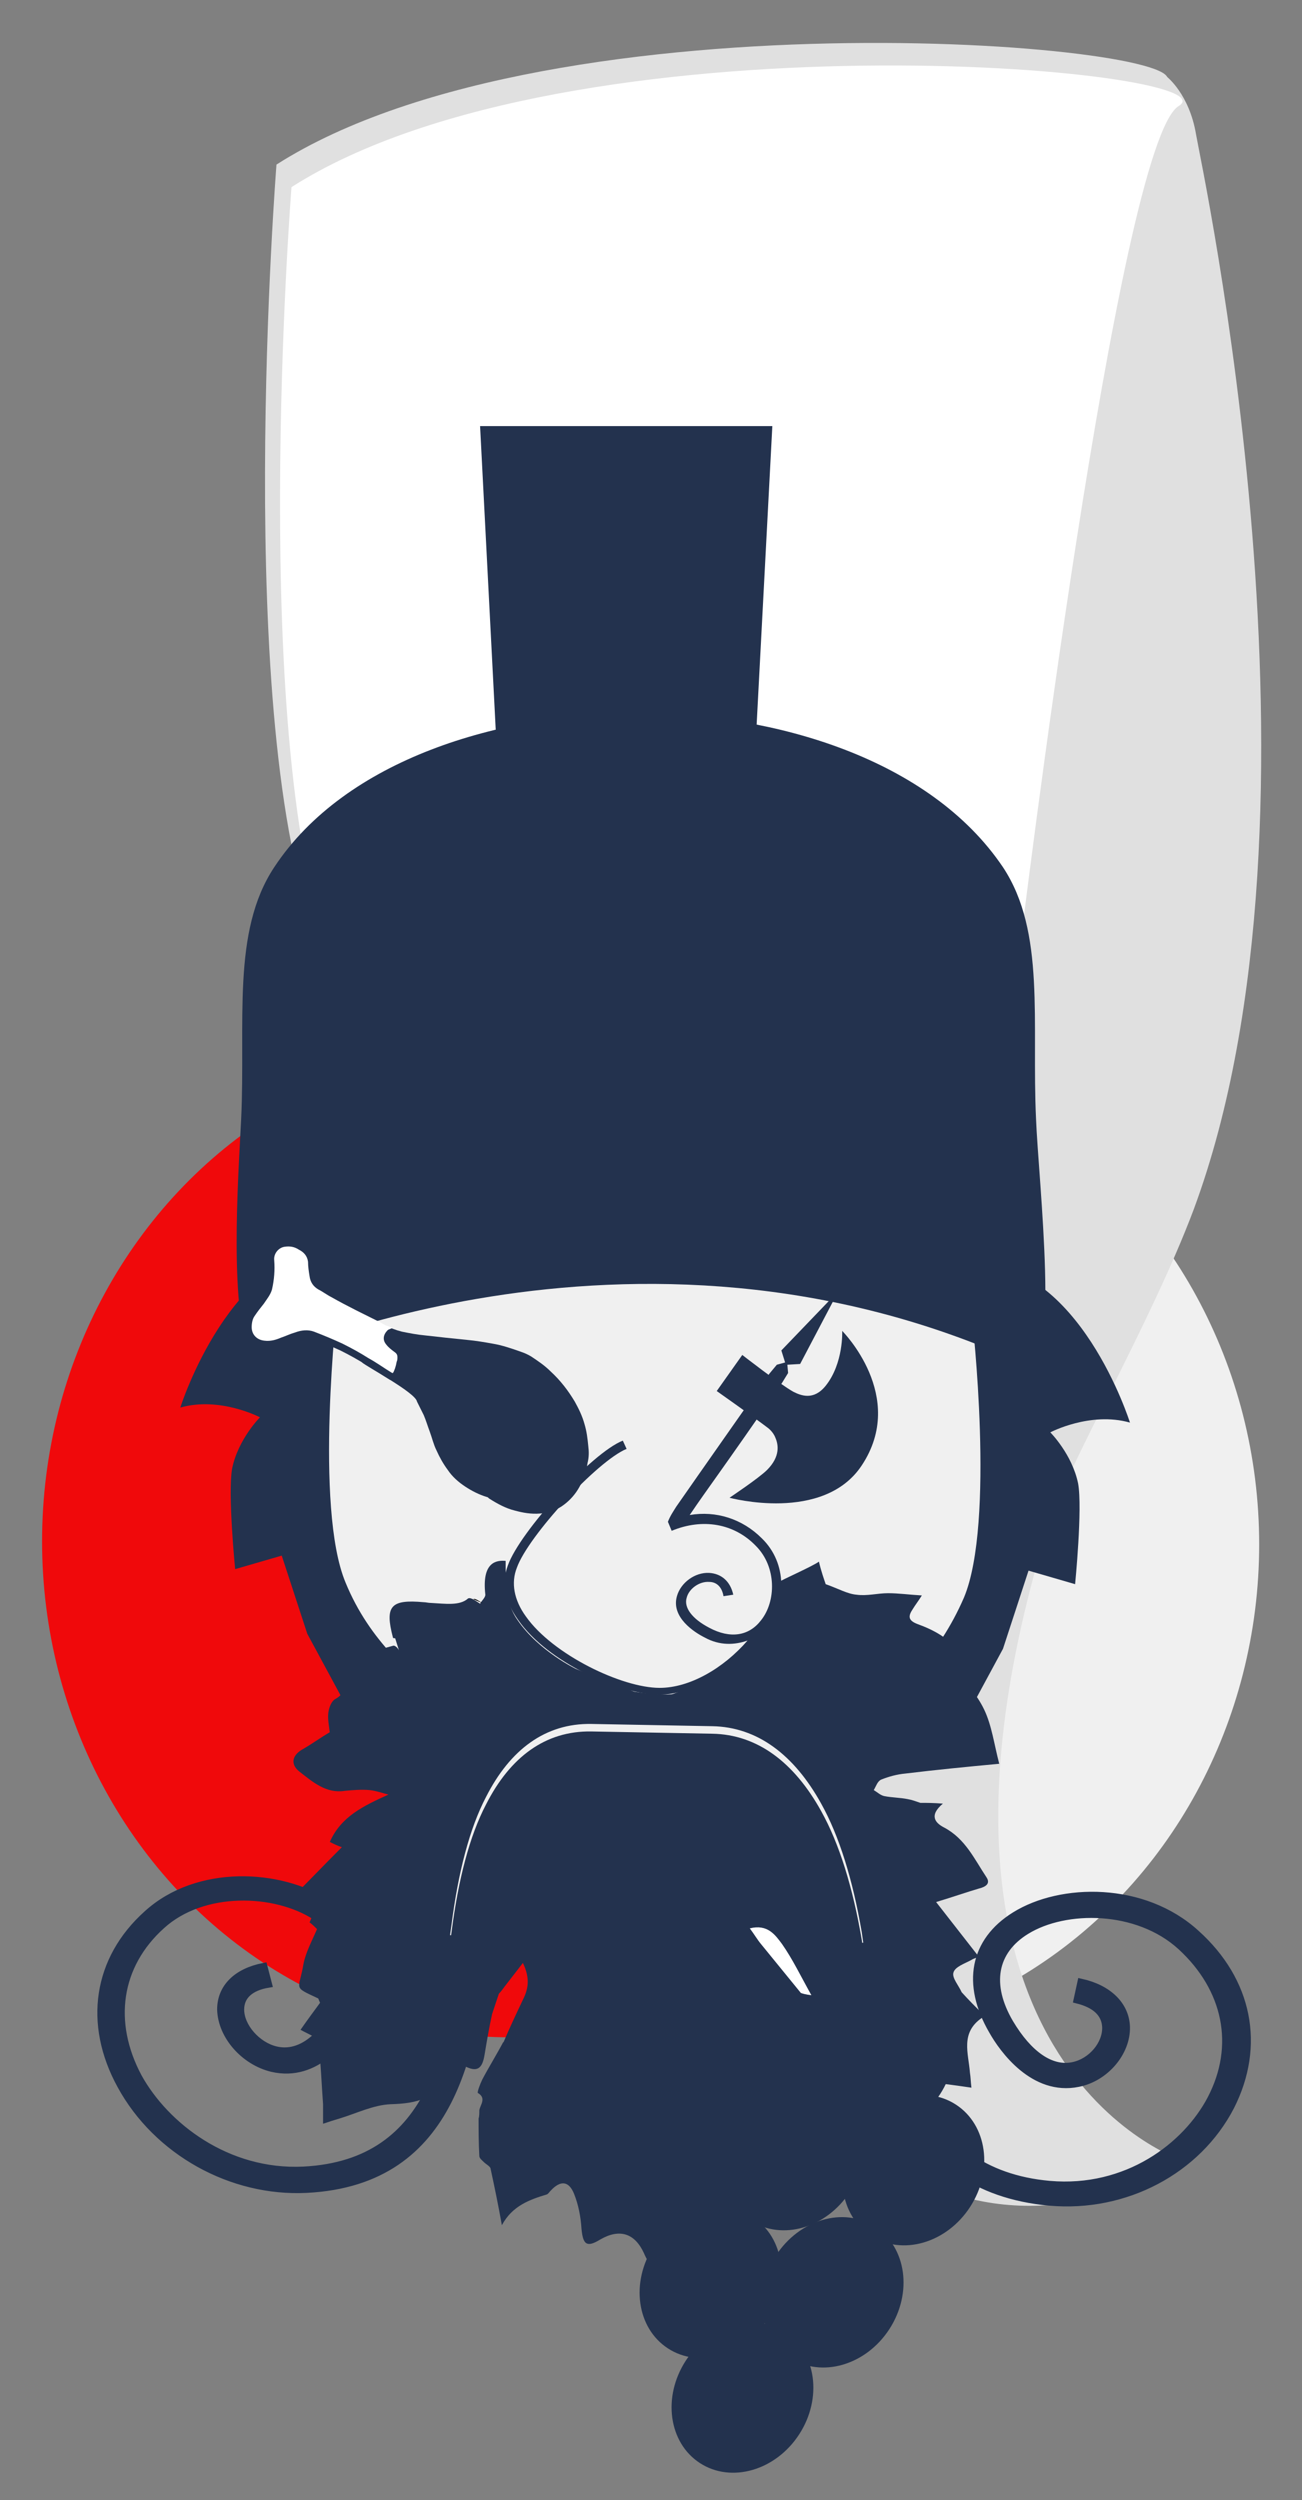 <?xml version="1.0" encoding="utf-8"?>
<!-- Generator: Adobe Illustrator 19.2.1, SVG Export Plug-In . SVG Version: 6.00 Build 0)  -->
<svg version="1.1" id="Layer_1" xmlns="http://www.w3.org/2000/svg" xmlns:xlink="http://www.w3.org/1999/xlink" x="0px" y="0px"
	 viewBox="0 0 173.3 332.7" style="enable-background:new 0 0 173.3 332.7;" xml:space="preserve">
<rect x="0" y="0" width="173.3" height="332.7" fill="#808080" stroke="none"/>
<style type="text/css">
	.st0{fill:#F0F0F0;}
	.st1{fill:#F0090B;}
	.st2{fill:#E0E0E0;}
	.st3{fill:#FFFFFF;}
	.st4{fill:#23324E;}
	.st5{fill:#23324E;stroke:#23324E;stroke-miterlimit:10;}
</style>
<g>
	<ellipse class="st0" cx="105.3" cy="205.5" rx="62.3" ry="66"/>
	<ellipse class="st1" cx="67.9" cy="205.1" rx="62.3" ry="66"/>
</g>
<path class="st2" d="M158.9,160.9c19.7-53.2,0.9-139.3,0.3-143c-0.9-5.4-3.9-7.7-3.9-7.7c-22.8,12.2-26.4,95.7-32.8,127.7
	c-1.7,8.5-7.1,25-10.1,33.2c-9.9,27.3-45.4,108.2,17.7,121.7c15.1,3.2,27.3-5.3,27.3-5.3s-39.8-12.9-18-84.1
	C141.9,195.3,153.2,176.1,158.9,160.9z"/>
<path class="st2" d="M36.8,21.9c0,0-5.9,74.8,5.5,103c11.3,28.2,91.5-2.1,91.5-2.1s13-106.9,21.1-111.7
	C162.9,6.2,74.1-1.9,36.8,21.9z"/>
<path class="st0" d="M73,239.1c-10,0-23-3.1-29-17.5c-4.2-10-1.1-37.4-1.1-37.4c-0.2-33.9,9.7-45.6,44.1-47.6h0.2
	c34.5,2,44.3,13.6,44.1,47.6c0,0,3.1,27.3-1.1,37.3c-5.8,13.7-17.9,17.2-27.7,17.5L73,239.1z"/>
<path class="st3" d="M38.8,24.9c0,0-5.9,74.8,5.5,103c11.3,28.2,91.5-2.1,91.5-2.1s13-106.9,21.1-111.7
	C164.9,9.2,76.1,1.1,38.8,24.9z"/>
<g>
	<path class="st4" d="M84.9,94.9c-18.3,0-38.9,6.1-48.4,20.5c-5.7,8.6-3.8,20.6-4.4,33.5c-0.4,8.1-1.7,25.9,1.5,32.7
		c0,0,50.4-24.2,102.8,0c4.9,2.3,1.8-24.7,1.5-32.7c-0.6-12.9,1.3-24.9-4.4-33.5C123.8,101,103.2,94.9,84.9,94.9"/>
</g>
<ellipse transform="matrix(0.544 -0.839 0.839 0.544 -222.618 228.472)" class="st4" cx="98.9" cy="319" rx="10.4" ry="9"/>
<ellipse transform="matrix(0.544 -0.839 0.839 0.544 -211.698 217.929)" class="st4" cx="94.6" cy="303.7" rx="10.4" ry="9"/>
<ellipse transform="matrix(0.544 -0.839 0.839 0.544 -199.713 205.98)" class="st4" cx="89.6" cy="286.7" rx="10.4" ry="9"/>
<ellipse transform="matrix(0.544 -0.839 0.839 0.544 -192.416 219.406)" class="st4" cx="105.6" cy="286.7" rx="10.4" ry="9"/>
<ellipse transform="matrix(0.544 -0.839 0.839 0.544 -186.797 233.745)" class="st4" cx="121.6" cy="288.7" rx="10.4" ry="9"/>
<ellipse transform="matrix(0.544 -0.839 0.839 0.544 -205.397 232.157)" class="st4" cx="110.9" cy="305" rx="10.4" ry="9"/>
<ellipse transform="matrix(0.544 -0.839 0.839 0.544 -181.726 207.074)" class="st4" cx="99.6" cy="270.7" rx="10.4" ry="9"/>
<ellipse transform="matrix(0.544 -0.839 0.839 0.544 -176.034 223.547)" class="st4" cx="117.6" cy="273.7" rx="10.4" ry="9"/>
<path class="st4" d="M46,210.6c-4.2-10-1.1-37.1-1.1-37.1c0-2.6,0-5.1,0.1-7.5C30.7,166,24,187.3,24,187.3
	c5.3-1.5,10.6,1.3,10.6,1.3s-2.9,2.9-3.7,6.8c-0.6,3.3,0.4,13.4,0.4,13.4l6.2-1.8l3.4,10.4l4.7,8.7c0,0,3.2-2.9,6.6-5.9
	C49.8,217.6,47.6,214.5,46,210.6z"/>
<path class="st4" d="M128.3,212.6c4.2-10,1.1-37.1,1.1-37.1c0-2.6,0-5.1-0.1-7.5c14.4-0.1,21.1,21.3,21.1,21.3
	c-5.3-1.5-10.6,1.3-10.6,1.3s2.9,2.9,3.7,6.8c0.6,3.3-0.4,13.4-0.4,13.4l-6.2-1.8l-3.4,10.4l-4.7,8.7c0,0-3.2-2.9-6.6-5.9
	C124.5,219.6,126.6,216.5,128.3,212.6z"/>
<polygon class="st4" points="97.7,153.7 68.9,153.7 63.9,56.7 102.8,56.7 "/>
<polygon class="st4" points="95.4,143.7 71.2,143.7 67,62.7 99.7,62.7 "/>
<g>
	<path class="st4" d="M57.4,213.3L57.4,213.3c-0.4,0-0.7-0.1-1-0.1c-4.4-0.4-5.2,0.5-4.1,4.7c0,0.1,0.2,0.1,0.3,0.1l0.5,1.6
		c-0.2-0.4-0.6-0.7-0.8-0.6c-1.8,0.5-3.7,1-5.4,1.7c-1.4,0.5-2.1,1.6-1.5,3.2c0.4,1,0.3,1.6-0.8,2.2c-0.5,0.3-0.8,1.1-0.9,1.8
		c-0.1,0.9,0.1,1.8,0.2,2.7l0-0.1c-1.2,0.7-2.3,1.5-3.5,2.2c-1.5,0.8-1.8,2-0.6,3c1.8,1.4,3.6,3,6.1,2.6c1.1-0.1,2.2-0.2,3.3-0.1
		c0.9,0.1,1.7,0.4,2.5,0.6c-3.3,1.5-6.3,2.9-7.8,6.3c0.6,0.3,1,0.5,1.6,0.7c-2.3,2.3-4.5,4.6-6.9,7c1.7,0.7,3.9,0.4,2.6,3
		c0.4,0.3,0.7,0.6,1,0.9c-0.7,1.6-1.5,3.1-1.8,4.6c-0.6,3.6-1.5,3,1.9,4.6c0.1,0,0.1,0.2,0.3,0.6c-0.8,1.1-1.7,2.3-2.6,3.6
		c1.3,0.7,2.4,1.1,2.4,1.6c0.3,2.8,0.4,5.6,0.6,8.3c0,0.8,0,1.6,0,2.6c0.9-0.3,1.5-0.5,2.2-0.7c2.3-0.7,4.5-1.8,6.8-1.9
		c3.5-0.1,6.2-0.7,7.7-4.3c0.2-0.6,0.9-1.4,2.1-0.8c1.7,0.9,2.4,0.4,2.7-1.5c0.3-1.8,0.6-3.6,1-5.4c0.3-0.9,0.6-1.8,0.9-2.7
		c0.3-0.3,0.5-0.6,0.8-1c0.7-0.9,1.4-1.8,2.4-3.1c1,2.1,0.7,3.5,0,4.9c-0.9,1.9-1.8,3.8-2.6,5.7l0-0.1c-0.9,1.7-1.9,3.3-2.8,5
		c-0.3,0.6-0.7,1.7-0.6,1.8c1.2,0.7,0.3,1.6,0.2,2.3c0,0.4,0,0.8-0.1,1.1l0-0.1c0,1.7,0,3.4,0.1,5.1c0,0.3,0.4,0.6,0.6,0.8
		c0.3,0.3,0.9,0.6,0.9,0.9c0.5,2.3,1,4.7,1.5,7.5c1.4-2.6,3.7-3.4,6-4.1c0.2-0.1,0.3-0.3,0.5-0.5c1.3-1.4,2.4-1.3,3.1,0.4
		c0.6,1.5,0.9,3.1,1,4.7c0.2,2.1,0.7,2.5,2.5,1.4c2.6-1.5,4.6-0.8,5.8,1.8c0.8,1.9,2.1,3.2,3.9,4.2c1.1,0.6,2,1.7,2.6,2.7
		c1.2,1.8,2.1,3.8,3.3,5.7c0.6,0.9,1.4,1.5,2.3,2.4c0.2-2.2,0.3-4,0.5-5.8c0.2-1.6,0.4-3.3,0.6-4.9c0.7-2.7,1.4-5.4,2-8.1
		c1.2-0.3,1.5-1,1.6-2.3c0.2-2.2,0.2-4.7,3.1-5.6c0-0.4,0-0.7-0.1-1.1c-0.4-1.9-0.9-3.7-1.1-5.6c-0.2-1.9,0.3-2.2,2.1-1.9
		c1.3,0.2,2.5,0.3,3.8,0.5c0.6,0.1,1.3,0.2,2,0.2c-0.5-2.3-0.9-4.2-1.4-6.2c0.8-0.2,1.3-0.3,1.7-0.4c-0.6-1.4-1.2-2.8-1.8-4.1
		c0.2-0.1,0.4-0.3,0.6-0.4c1,1.1,2,2.3,3,3.5c1.7,2.1,3.4,4.2,6,5.2c0.4,0.1,0.9,0,1.3-0.1c0.6-0.1,1.1-0.6,1.7-0.6
		c1.9,0.1,3.8,0.4,5.9,0.7c-0.1-0.8-0.1-1.4-0.2-2c-0.2-2.6-1.3-5.3,1.6-7.3c0.1,0,0-0.2,0.1-0.5c-0.9-0.9-1.9-1.9-2.8-2.9
		c-0.4-0.9-1.3-1.9-1.1-2.6c0.2-0.8,1.5-1.2,2.4-1.7c0.3-0.2,0.7-0.3,1-0.4c-1.8-2.3-3.6-4.6-5.7-7.3c2.3-0.7,4-1.3,5.7-1.8
		c0.8-0.2,1.6-0.6,1-1.5c-1.6-2.4-2.8-5.1-5.6-6.6c-1.2-0.6-2.1-1.6-0.2-3.2c-1.3-0.1-2.2-0.1-3-0.1c-0.6-0.2-1.1-0.4-1.7-0.5
		c-1-0.2-2.1-0.2-3.1-0.4c-0.5-0.1-0.9-0.5-1.4-0.8c0.3-0.5,0.5-1.2,1-1.4c1-0.4,2.1-0.7,3.2-0.8c4.1-0.5,8.2-0.9,12.5-1.3
		c-0.7-2.7-1-5.1-2-7.2c-1-2.1-2.7-3.9-4.1-5.8c0.4-0.2,0.8-0.5,1.3-0.7c-0.2-0.4-0.3-0.7-0.5-1c-1.3-2-3.4-3.1-5.6-3.9
		c-1.3-0.5-1.2-1.1-0.6-2c0.3-0.5,0.7-1,1.2-1.8c-1.7-0.1-3.1-0.3-4.5-0.3c-1.4,0-2.8,0.4-4.2,0.2c-1.2-0.1-2.4-0.8-4.1-1.4
		c-0.2-0.6-0.6-1.7-0.9-3c-0.8,0.6-4.9,2.4-5.5,2.8c0,0-0.8,10.1-13.9,14.8c-0.4,0.2-3.5,0-5.2-0.3l-7.7-3c0,0-5-2.4-7.8-6.5
		c-1.6-2.2-1.6-5.1-1.6-7.9c-1.2-0.1-3.2,0.1-2.7,4.5c0,0.4-0.5,0.8-0.7,1.2c-0.5-0.3-1.2-0.9-1.6-0.7
		C61.2,213.7,59.3,213.4,57.4,213.3c-0.4,0-0.7-0.1-1-0.1c-4.4-0.4-5.2,0.5-4.1,4.7c0,0.1,0.2,0.1,0.3,0.1"/>
	<path d="M63,212.8c0.3-0.2,1,0.5,1.6,0.7l0,0"/>
	<path class="st3" d="M106.6,265.2c-1.8-2.2-3.5-4.3-5.3-6.5c-0.5-0.6-0.9-1.3-1.5-2.1c2.4-0.6,3.4,0.9,4.3,2.1
		c1.4,2,2.5,4.3,3.9,6.8C107.2,265.4,106.9,265.3,106.6,265.2L106.6,265.2z"/>
</g>
<path class="st5" d="M81.4,232.9c-11.2-0.2-15.3,13.2-16.6,24.5l-0.2,1.3c-1.6,13.3-3.8,31.6-23.8,32.6c-10,0.5-19.9-5-24.7-13.8
	c-4.5-8.2-3.2-16.8,3.5-22.8c6.7-6.1,17.7-5.5,24-1.4c5.7,3.7,7.1,9.4,3.7,15.4c-1.3,2.4-5.1,7.9-11.1,6.5c-3.7-0.9-6.7-4.3-6.8-7.8
	c0-2.9,2.1-5,5.7-5.7l0.6,2.3c-2.4,0.4-3.7,1.6-3.7,3.4c0,2.3,2.2,4.8,4.7,5.4c2.9,0.7,5.8-1.2,8.1-5.4c2.8-5,1.7-9.5-2.8-12.4
	c-5.4-3.5-15-3.8-20.5,1.2c-5.9,5.3-7,12.9-3.1,20.2c3.6,6.5,11.8,12.9,22,12.4c17.8-0.9,19.8-17.3,21.4-30.6l0.2-1.4
	c0.8-7,2.4-12.7,4.6-17c3.3-6.4,8-9.9,14-9.7l16.1,0.3c6.1,0.1,10.9,3.8,14.5,10.3c2.4,4.3,4.2,10.1,5.4,17.1l0.2,1.4
	c2.2,13.3,5,29.9,22.9,31.5c10.3,0.9,18.2-5.1,21.5-11.4c3.7-7.1,2.1-14.7-4-20.3c-5.8-5.3-15.4-5.3-20.6-2.1
	c-4.4,2.7-5.2,7.2-2.2,12.3c2.5,4.2,5.5,6.3,8.4,5.7c2.5-0.5,4.5-2.9,4.4-5.2c-0.1-1.8-1.4-3-3.8-3.6l0.5-2.3c3.6,0.8,5.9,3,6,5.9
	c0.1,3.4-2.8,6.8-6.4,7.5c-5.9,1.2-10-4.5-11.4-7c-3.6-6.2-2.5-11.9,3-15.3c6.1-3.8,17.1-4,24.1,2.4c7,6.3,8.7,14.9,4.6,23
	c-4.4,8.5-14,13.6-24.1,12.7c-20.1-1.8-23.1-20.2-25.4-33.6l-0.2-1.3c-1.9-11.5-6.6-25-17.8-25.3L81.4,232.9z"/>
<path class="st0" d="M114.9,258.5l-0.2-1.4c-1.2-7-3-12.8-5.4-17.1c-3.6-6.5-8.5-10.2-14.5-10.3l-16.1-0.3c-6.1-0.1-10.8,3.4-14,9.7
	c-2.2,4.2-3.7,10-4.6,17l-0.2,1.4l2.7,0.4l0.2-1.3c1.4-11.4,5.4-24.8,16.6-24.5l14.9,0.3c11.2,0.2,15.9,13.8,17.8,25.3l0.2,1.3
	L114.9,258.5z"/>
<path class="st4" d="M114.9,259.5l-0.2-1.4c-1.2-7-3-12.8-5.4-17.1c-3.6-6.5-8.5-10.2-14.5-10.3l-16.1-0.3c-6.1-0.1-10.8,3.4-14,9.7
	c-2.2,4.2-3.7,10-4.6,17l-0.2,1.4l2.7,0.4l0.2-1.3c1.4-11.4,5.4-24.8,16.6-24.5l14.9,0.3c11.2,0.2,15.9,13.8,17.8,25.3l0.2,1.3
	L114.9,259.5z"/>
<path class="st4" d="M114.7,195c-5.1,7.7-17.6,4.3-17.6,4.3s3.9-2.6,5-3.7c1.8-1.8,1.5-3.4,1.1-4.3c-0.3-0.8-1-1.3-1-1.3
	c-1.7-1.3-6.8-4.9-6.8-4.9l3.4-4.8c0,0,5,3.9,6.8,4.9c1,0.5,2.7,1.2,4.3-0.8c2.4-3,2.2-7.3,2.2-7.3S120.8,185.8,114.7,195z"/>
<path class="st4" d="M111.6,171.8l-0.2,0.2l-7.4,7.7l0.5,1.6l-1.1,0.3l-1,1.2c0,0-9.9,14.1-12.4,17.7c-0.3,0.5-0.8,1.2-1.1,2
	c0,0,0,0,0,0l0.5,1.2c4.1-1.7,8.3-1,11.2,2c2.8,2.8,2.7,7.4,0.7,9.9c-1.6,2.1-4.1,2.5-6.9,1c-2.3-1.2-3.4-2.7-3-4
	c0.3-1.2,1.7-2.2,3-2.1c1,0,1.7,0.7,1.9,1.9l1.3-0.2c-0.4-1.8-1.6-2.8-3.2-2.9c-1.9-0.1-3.8,1.3-4.3,3.1c-0.8,2.8,2.3,4.8,3.7,5.5
	c2,1.1,4,1,5.7,0.4c-3.2,3.7-7.7,6.3-11.7,6.3c0,0,0,0,0,0c-5,0-14.2-4.4-17.8-9.5c-1.6-2.2-2-4.5-1.2-6.5
	c1.5-4.2,10.7-14.2,14.6-15.8l-0.5-1.1c-4.1,1.6-13.7,12.1-15.3,16.6c-0.9,2.4-0.4,4.8,1.4,7.3c3.9,5.6,13.5,9.9,18.8,9.9
	c0,0,0,0,0,0c4.3,0,10.1-3.3,13.7-8.5c0.3-0.3,0.6-0.4,0.8-0.8c2.2-2.9,2.6-8.1-0.9-11.5c-2.6-2.6-6.1-3.7-9.6-3.1
	c2.5-3.7,4.1-5.7,12.3-17.6l0.8-1.3l-0.1-1.1l1.7-0.1L111.6,171.8z"/>
<g>
	<g>
		<path class="st4" d="M48.2,181.3c0.5,0.5,7.1,4,7.3,5.2c0.3,0.6,0.6,1.2,0.9,1.8c0.3,0.7,0.5,1.4,0.8,2.2c0.3,0.8,0.5,1.7,0.9,2.5
			c0.4,0.9,0.9,1.8,1.5,2.6c0.6,0.9,1.4,1.6,2.3,2.2c0.9,0.6,1.9,1.1,2.9,1.4c0.1,0,0.2,0.1,0.3,0.2c1.1,0.7,2.2,1.3,3.4,1.6
			c1.1,0.3,2.2,0.5,3.4,0.4c1.2-0.1,2.3-0.5,3.2-1.2c0.8-0.6,1.5-1.4,2-2.3c0.4-0.7,0.7-1.5,0.8-2.3c0.2-0.8,0.2-1.5,0.1-2.3
			c-0.1-1-0.2-1.9-0.5-2.9c-0.3-1.1-0.8-2.1-1.3-3c-0.9-1.5-1.9-2.8-3.2-4c-0.8-0.8-1.7-1.4-2.6-2c-0.5-0.3-1-0.5-1.3-0.6
			c-1.4-0.5-2.6-0.9-3.8-1.1c-1.1-0.2-2.3-0.4-3.4-0.5c-1-0.1-1.9-0.2-2.9-0.3c-0.9-0.1-1.8-0.2-2.7-0.3c-1.1-0.1-2.1-0.3-3.1-0.5
			c-0.8-0.2-1.6-0.5-2.3-0.9L48.2,181.3z"/>
	</g>
	<g>
		<path class="st4" d="M52.5,182.1c0.1-0.2,0.1-0.4,0.1-0.6c0-0.3-0.1-0.5-0.4-0.7c-0.4-0.3-0.8-0.6-1.1-1c-0.5-0.6-0.4-1.3,0.2-1.9
			c0.1-0.1,0.5-0.2,0.6-0.3c-0.4-0.2-1.1-0.4-1.5-0.7c-2.2-1.1-4.5-2.2-6.6-3.4c-0.6-0.3-1.1-0.7-1.7-1c-0.7-0.4-1.1-1-1.2-1.8
			c-0.1-0.6-0.2-1.3-0.2-1.9c-0.1-0.8-0.6-1.3-1.2-1.6c-0.6-0.4-1.2-0.5-1.9-0.4c-0.8,0.1-1.5,0.9-1.4,1.8c0.1,1.3,0,2.6-0.3,3.9
			c-0.2,0.7-0.7,1.3-1.1,1.9c-0.4,0.5-0.8,1-1.2,1.6c-0.3,0.4-0.4,1-0.4,1.5c0,1,0.7,1.7,1.7,1.8c0.8,0.1,1.5-0.1,2.2-0.4
			c0.6-0.2,1.2-0.5,1.9-0.7c0.8-0.3,1.7-0.4,2.5-0.1c1.3,0.5,2.5,1,3.8,1.6c1.2,0.6,2.3,1.2,3.4,1.9c1.1,0.6,2.2,1.4,3.2,2
			c0,0,0.1,0,0.1,0C52.2,183.2,52.3,182.7,52.5,182.1z"/>
	</g>
</g>
<g>
	<g>
		<path class="st4" d="M48.5,180.4c0.5,0.5,7.1,4,7.3,5.2c0.3,0.6,0.6,1.2,0.9,1.8c0.3,0.7,0.5,1.4,0.8,2.2c0.3,0.8,0.5,1.7,0.9,2.5
			c0.4,0.9,0.9,1.8,1.5,2.6c0.6,0.9,1.4,1.6,2.3,2.2c0.9,0.6,1.9,1.1,2.9,1.4c0.1,0,0.2,0.1,0.3,0.2c1.1,0.7,2.2,1.3,3.4,1.6
			c1.1,0.3,2.2,0.5,3.4,0.4c1.2-0.1,2.3-0.5,3.2-1.2c0.8-0.6,1.5-1.4,2-2.3c0.4-0.7,0.7-1.5,0.8-2.3c0.2-0.8,0.2-1.5,0.1-2.3
			c-0.1-1-0.2-1.9-0.5-2.9c-0.3-1.1-0.8-2.1-1.3-3c-0.9-1.5-1.9-2.8-3.2-4c-0.8-0.8-1.7-1.4-2.6-2c-0.5-0.3-1-0.5-1.3-0.6
			c-1.4-0.5-2.6-0.9-3.8-1.1c-1.1-0.2-2.3-0.4-3.4-0.5c-1-0.1-1.9-0.2-2.9-0.3c-0.9-0.1-1.8-0.2-2.7-0.3c-1.1-0.1-2.1-0.3-3.1-0.5
			c-0.8-0.2-1.6-0.5-2.3-0.9L48.5,180.4z"/>
	</g>
	<g>
		<path class="st3" d="M52.8,181.2c0.1-0.2,0.1-0.4,0.1-0.6c0-0.3-0.1-0.5-0.4-0.7c-0.4-0.3-0.8-0.6-1.1-1c-0.5-0.6-0.4-1.3,0.2-1.9
			c0.1-0.1,0.5-0.2,0.6-0.3c-0.4-0.2-1.1-0.4-1.5-0.7c-2.2-1.1-4.5-2.2-6.6-3.4c-0.6-0.3-1.1-0.7-1.7-1c-0.7-0.4-1.1-1-1.2-1.8
			c-0.1-0.6-0.2-1.3-0.2-1.9c-0.1-0.8-0.6-1.3-1.2-1.6c-0.6-0.4-1.2-0.5-1.9-0.4c-0.8,0.1-1.5,0.9-1.4,1.8c0.1,1.3,0,2.6-0.3,3.9
			c-0.2,0.7-0.7,1.3-1.1,1.9c-0.4,0.5-0.8,1-1.2,1.6c-0.3,0.4-0.4,1-0.4,1.5c0,1,0.7,1.7,1.7,1.8c0.8,0.1,1.5-0.1,2.2-0.4
			c0.6-0.2,1.2-0.5,1.9-0.7c0.8-0.3,1.7-0.4,2.5-0.1c1.3,0.5,2.5,1,3.8,1.6c1.2,0.6,2.3,1.2,3.4,1.9c1.1,0.6,2.2,1.4,3.2,2
			c0,0,0.1,0,0.1,0C52.5,182.4,52.7,181.8,52.8,181.2z"/>
	</g>
</g>
</svg>
